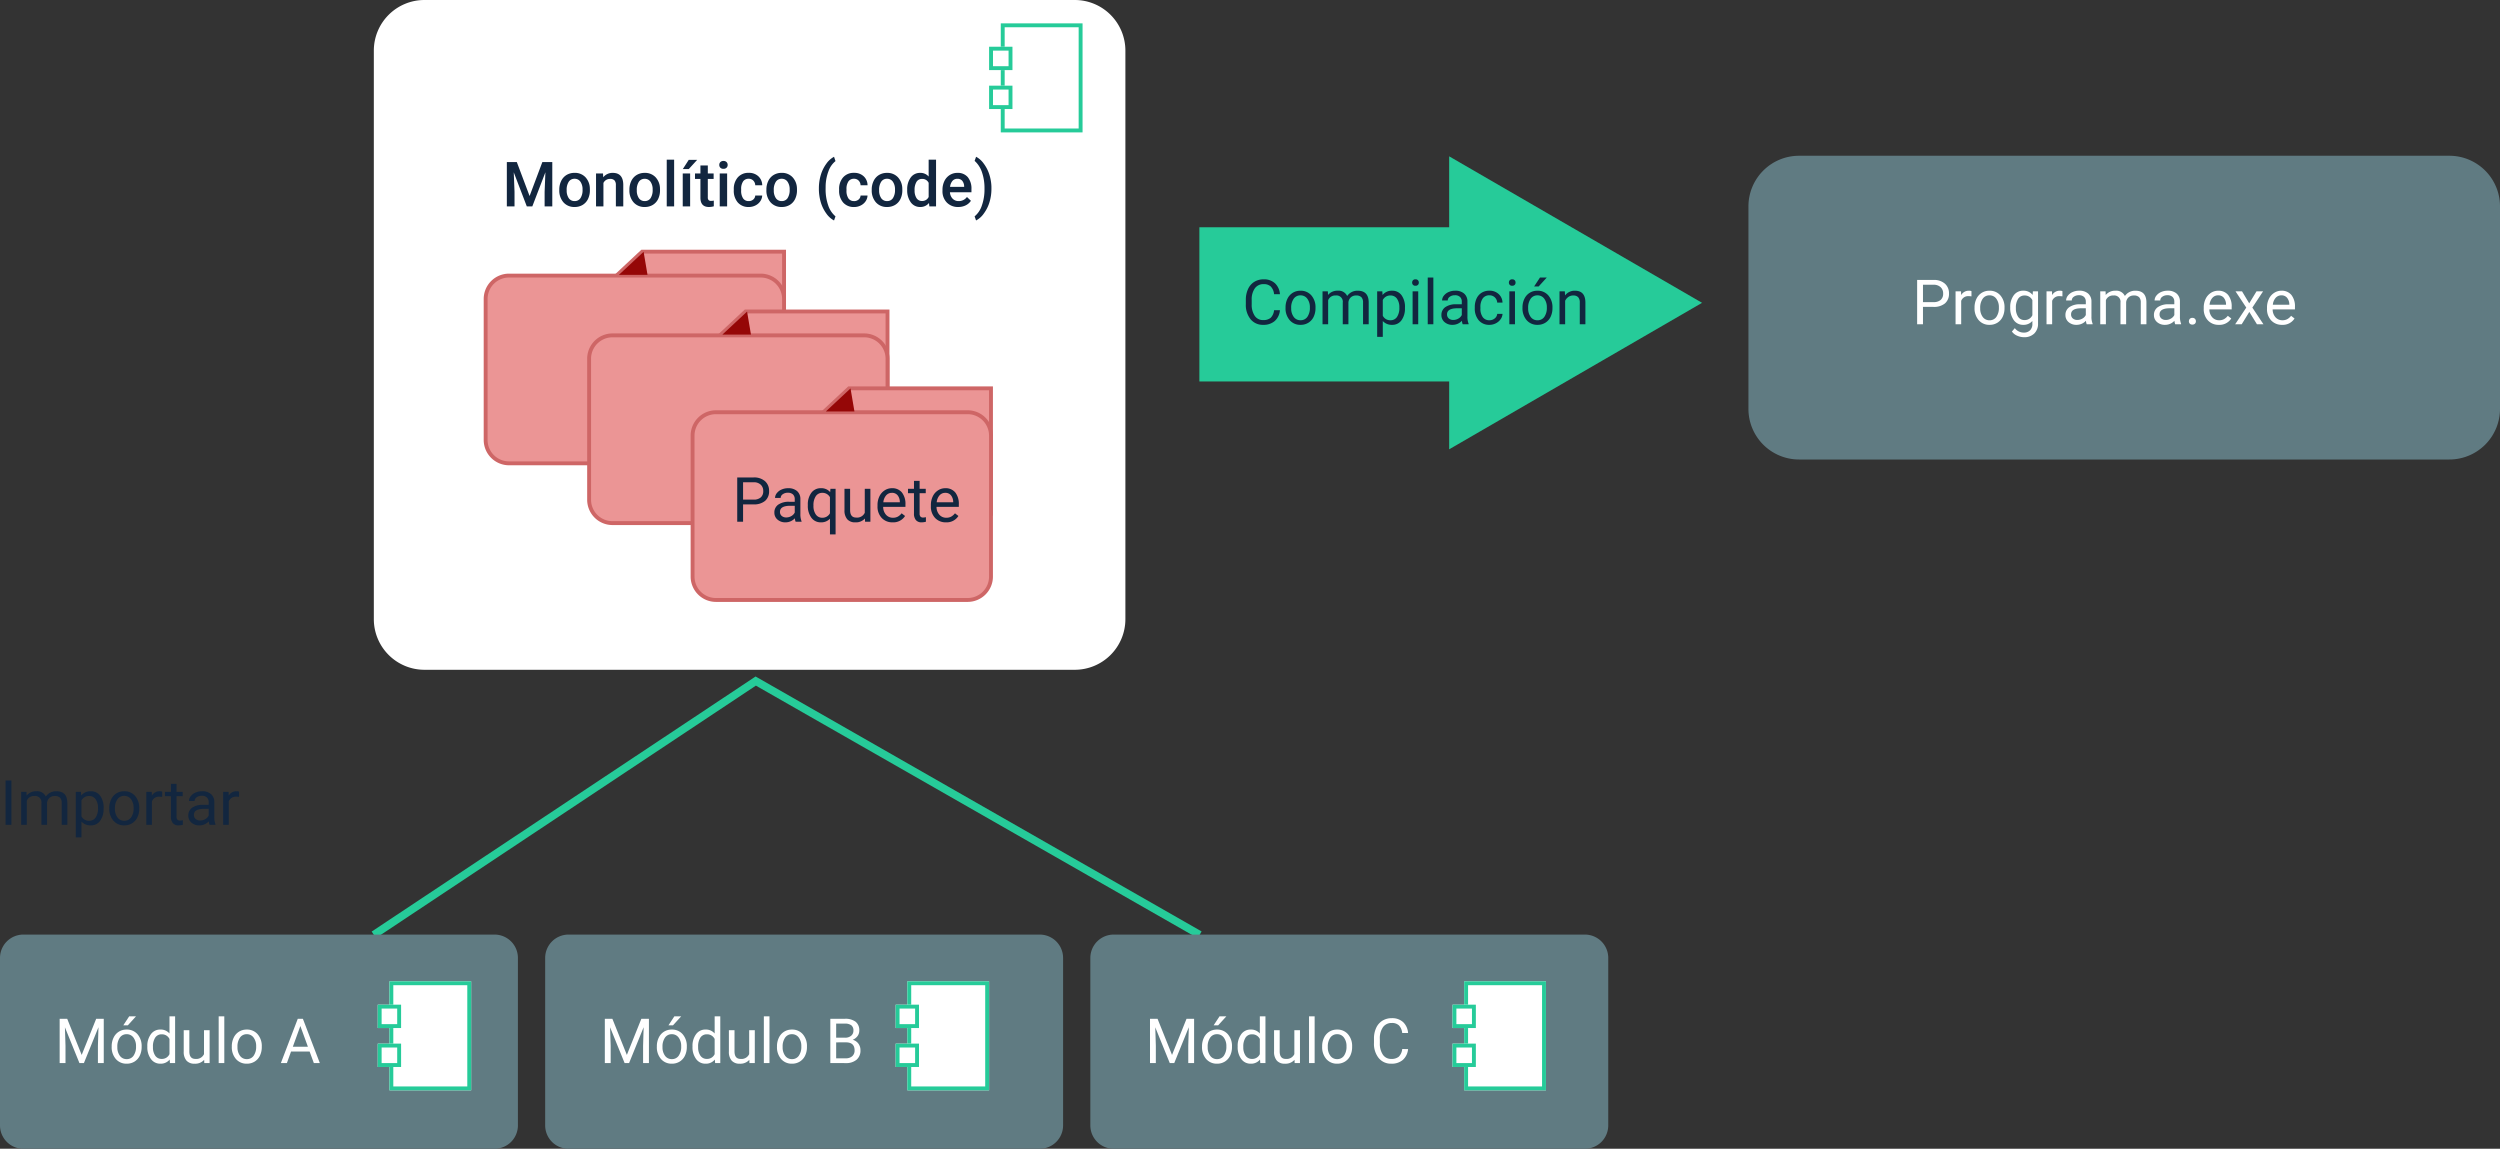 <svg xmlns="http://www.w3.org/2000/svg" width="642" height="295" viewBox="0 0 642 295">
  <rect x="0" y="0" width="642" height="295" fill="#333333" stroke="none"/>
  <g id="Grupo_79415" data-name="Grupo 79415" transform="translate(-479 -7873)">
    <path id="Trazado_172837" data-name="Trazado 172837" d="M13,0H180a13,13,0,0,1,13,13V159a13,13,0,0,1-13,13H13A13,13,0,0,1,0,159V13A13,13,0,0,1,13,0Z" transform="translate(575 7873)" fill="#fff"/>
    <g id="Grupo_75847" data-name="Grupo 75847" transform="translate(603.715 7937.445)">
      <path id="Trazado_163723" data-name="Trazado 163723" d="M222.707,253.24v32.2H177.85V261.1l8.41-7.856Z" transform="translate(-146.076 -253.054)" fill="#eb9595"/>
      <path id="Trazado_163723_-_Contorno" data-name="Trazado 163723 - Contorno" d="M186.063,252.74h37.144v33.2H177.35V260.879Zm36.144,1h-35.75l-8.107,7.573v23.63h43.857Z" transform="translate(-146.076 -253.054)" fill="#ce6666"/>
      <path id="Trazado_163724" data-name="Trazado 163724" d="M122.513,258.443" transform="translate(-114.89 -258.257)" fill="#eb9595"/>
      <rect id="Rectángulo_7223" data-name="Rectángulo 7223" width="76.631" height="48.212" rx="6" transform="translate(0 6.326)" fill="#eb9595"/>
      <path id="Rectángulo_7223_-_Contorno" data-name="Rectángulo 7223 - Contorno" d="M6-.5H70.631a6.507,6.507,0,0,1,6.5,6.5V42.212a6.507,6.507,0,0,1-6.5,6.5H6a6.507,6.507,0,0,1-6.5-6.5V6A6.507,6.507,0,0,1,6-.5ZM70.631,47.712a5.506,5.506,0,0,0,5.5-5.5V6a5.506,5.506,0,0,0-5.5-5.5H6A5.506,5.506,0,0,0,.5,6V42.212a5.506,5.506,0,0,0,5.5,5.5Z" transform="translate(0 6.326)" fill="#ce6666"/>
      <path id="Trazado_163725" data-name="Trazado 163725" d="M7.349,5.883,0,6.14,6.14,0Z" transform="matrix(0.999, 0.035, -0.035, 0.999, 34.43, 0)" fill="#950707"/>
    </g>
    <g id="Grupo_75848" data-name="Grupo 75848" transform="translate(630.285 7952.797)">
      <path id="Trazado_163723-2" data-name="Trazado 163723" d="M222.707,253.24v32.2H177.85V261.1l8.41-7.856Z" transform="translate(-146.076 -253.054)" fill="#eb9595"/>
      <path id="Trazado_163723_-_Contorno-2" data-name="Trazado 163723 - Contorno" d="M186.063,252.74h37.144v33.2H177.35V260.879Zm36.144,1h-35.75l-8.107,7.573v23.63h43.857Z" transform="translate(-146.076 -253.054)" fill="#ce6666"/>
      <path id="Trazado_163724-2" data-name="Trazado 163724" d="M122.513,258.443" transform="translate(-114.89 -258.257)" fill="#eb9595"/>
      <rect id="Rectángulo_7223-2" data-name="Rectángulo 7223" width="76.631" height="48.212" rx="6" transform="translate(0 6.326)" fill="#eb9595"/>
      <path id="Rectángulo_7223_-_Contorno-2" data-name="Rectángulo 7223 - Contorno" d="M6-.5H70.631a6.507,6.507,0,0,1,6.5,6.5V42.212a6.507,6.507,0,0,1-6.5,6.5H6a6.507,6.507,0,0,1-6.5-6.5V6A6.507,6.507,0,0,1,6-.5ZM70.631,47.712a5.506,5.506,0,0,0,5.5-5.5V6a5.506,5.506,0,0,0-5.5-5.5H6A5.506,5.506,0,0,0,.5,6V42.212a5.506,5.506,0,0,0,5.5,5.5Z" transform="translate(0 6.326)" fill="#ce6666"/>
      <path id="Trazado_163725-2" data-name="Trazado 163725" d="M7.349,5.883,0,6.14,6.14,0Z" transform="matrix(0.999, 0.035, -0.035, 0.999, 34.43, 0)" fill="#950707"/>
    </g>
    <g id="Grupo_75849" data-name="Grupo 75849" transform="translate(656.855 7972.533)">
      <path id="Trazado_163723-3" data-name="Trazado 163723" d="M222.707,253.24v32.2H177.85V261.1l8.41-7.856Z" transform="translate(-146.076 -253.054)" fill="#eb9595"/>
      <path id="Trazado_163723_-_Contorno-3" data-name="Trazado 163723 - Contorno" d="M186.063,252.74h37.144v33.2H177.35V260.879Zm36.144,1h-35.75l-8.107,7.573v23.63h43.857Z" transform="translate(-146.076 -253.054)" fill="#ce6666"/>
      <path id="Trazado_163724-3" data-name="Trazado 163724" d="M122.513,258.443" transform="translate(-114.89 -258.257)" fill="#eb9595"/>
      <rect id="Rectángulo_7223-3" data-name="Rectángulo 7223" width="76.631" height="48.212" rx="6" transform="translate(0 6.326)" fill="#eb9595"/>
      <path id="Rectángulo_7223_-_Contorno-3" data-name="Rectángulo 7223 - Contorno" d="M6-.5H70.631a6.507,6.507,0,0,1,6.5,6.5V42.212a6.507,6.507,0,0,1-6.5,6.5H6a6.507,6.507,0,0,1-6.5-6.5V6A6.507,6.507,0,0,1,6-.5ZM70.631,47.712a5.506,5.506,0,0,0,5.5-5.5V6a5.506,5.506,0,0,0-5.5-5.5H6A5.506,5.506,0,0,0,.5,6V42.212a5.506,5.506,0,0,0,5.5,5.5Z" transform="translate(0 6.326)" fill="#ce6666"/>
      <path id="Trazado_163725-3" data-name="Trazado 163725" d="M7.349,5.883,0,6.14,6.14,0Z" transform="matrix(0.999, 0.035, -0.035, 0.999, 34.43, 0)" fill="#950707"/>
    </g>
    <path id="Trazado_172838" data-name="Trazado 172838" d="M2.82-4.453V0H1.32V-11.375h4.2a4.215,4.215,0,0,1,2.926.953A3.231,3.231,0,0,1,9.5-7.9,3.189,3.189,0,0,1,8.465-5.348,4.4,4.4,0,0,1,5.5-4.453Zm0-1.227h2.7a2.7,2.7,0,0,0,1.844-.566A2.069,2.069,0,0,0,8-7.883a2.138,2.138,0,0,0-.641-1.625A2.528,2.528,0,0,0,5.6-10.141H2.82ZM16.32,0a3.036,3.036,0,0,1-.2-.891A3.225,3.225,0,0,1,13.711.156,2.984,2.984,0,0,1,11.66-.551a2.287,2.287,0,0,1-.8-1.793,2.39,2.39,0,0,1,1-2.051,4.733,4.733,0,0,1,2.824-.73h1.406v-.664A1.623,1.623,0,0,0,15.641-7,1.821,1.821,0,0,0,14.3-7.445a2.107,2.107,0,0,0-1.3.391,1.151,1.151,0,0,0-.523.945H11.031a2,2,0,0,1,.449-1.223A3.066,3.066,0,0,1,12.7-8.266a4.1,4.1,0,0,1,1.691-.344,3.342,3.342,0,0,1,2.289.73,2.635,2.635,0,0,1,.859,2.012v3.891a4.757,4.757,0,0,0,.3,1.852V0Zm-2.4-1.1a2.54,2.54,0,0,0,1.289-.352,2.127,2.127,0,0,0,.883-.914V-4.1H14.961Q12.3-4.1,12.3-2.547a1.316,1.316,0,0,0,.453,1.063A1.742,1.742,0,0,0,13.922-1.1Zm5.531-3.2a4.961,4.961,0,0,1,.914-3.152,2.962,2.962,0,0,1,2.453-1.16A2.96,2.96,0,0,1,25.188-7.6l.063-.852h1.328V3.25H25.133V-.781A3.033,3.033,0,0,1,22.8.156a2.915,2.915,0,0,1-2.441-1.191,5.072,5.072,0,0,1-.91-3.16Zm1.445.164a3.761,3.761,0,0,0,.613,2.281,1.951,1.951,0,0,0,1.652.828,2.164,2.164,0,0,0,1.969-1.141V-6.3A2.171,2.171,0,0,0,23.18-7.422a1.965,1.965,0,0,0-1.664.832A4.094,4.094,0,0,0,20.9-4.133Zm13.219,3.3a3.07,3.07,0,0,1-2.477.992,2.628,2.628,0,0,1-2.059-.785,3.4,3.4,0,0,1-.715-2.324v-5.5h1.445v5.461q0,1.922,1.563,1.922a2.163,2.163,0,0,0,2.2-1.234V-8.453h1.445V0H34.148Zm7.109.992a3.693,3.693,0,0,1-2.8-1.129,4.19,4.19,0,0,1-1.078-3.02v-.266a5.073,5.073,0,0,1,.48-2.246,3.748,3.748,0,0,1,1.344-1.547,3.378,3.378,0,0,1,1.871-.559,3.166,3.166,0,0,1,2.563,1.086,4.7,4.7,0,0,1,.914,3.109v.6H38.8a3,3,0,0,0,.73,2.02,2.3,2.3,0,0,0,1.777.77,2.517,2.517,0,0,0,1.3-.312,3.259,3.259,0,0,0,.93-.828l.883.688A3.55,3.55,0,0,1,41.227.156Zm-.18-7.578a1.928,1.928,0,0,0-1.469.637A3.1,3.1,0,0,0,38.844-5h4.234v-.109a2.753,2.753,0,0,0-.594-1.707A1.815,1.815,0,0,0,41.047-7.422ZM48.156-10.5v2.047h1.578v1.117H48.156v5.242a1.171,1.171,0,0,0,.211.762.888.888,0,0,0,.719.254,3.5,3.5,0,0,0,.688-.094V0a4.19,4.19,0,0,1-1.109.156A1.8,1.8,0,0,1,47.2-.43a2.517,2.517,0,0,1-.492-1.664V-7.336H45.172V-8.453h1.539V-10.5ZM54.93.156a3.693,3.693,0,0,1-2.8-1.129,4.19,4.19,0,0,1-1.078-3.02v-.266a5.073,5.073,0,0,1,.48-2.246,3.748,3.748,0,0,1,1.344-1.547,3.378,3.378,0,0,1,1.871-.559,3.166,3.166,0,0,1,2.563,1.086,4.7,4.7,0,0,1,.914,3.109v.6H52.5a3,3,0,0,0,.73,2.02,2.3,2.3,0,0,0,1.777.77,2.517,2.517,0,0,0,1.3-.312,3.259,3.259,0,0,0,.93-.828l.883.688A3.55,3.55,0,0,1,54.93.156Zm-.18-7.578a1.928,1.928,0,0,0-1.469.637A3.1,3.1,0,0,0,52.547-5h4.234v-.109a2.753,2.753,0,0,0-.594-1.707A1.815,1.815,0,0,0,54.75-7.422Z" transform="translate(667 8006.982)" fill="#12263f"/>
    <path id="Trazado_172839" data-name="Trazado 172839" d="M3.719-11.375,7-2.656l3.273-8.719h2.555V0H10.859V-3.75l.2-5.016L7.7,0H6.281L2.93-8.758l.2,5.008V0H1.156V-11.375ZM14.625-4.3a4.984,4.984,0,0,1,.492-2.238A3.6,3.6,0,0,1,16.5-8.074a3.9,3.9,0,0,1,2.047-.535,3.692,3.692,0,0,1,2.777,1.1,4.333,4.333,0,0,1,1.152,2.922l.008.445A5.029,5.029,0,0,1,22-1.906,3.551,3.551,0,0,1,20.629-.383a3.925,3.925,0,0,1-2.066.539A3.667,3.667,0,0,1,15.7-1.035a4.563,4.563,0,0,1-1.074-3.176Zm1.9.164A3.406,3.406,0,0,0,17.063-2.1a1.752,1.752,0,0,0,1.5.738,1.733,1.733,0,0,0,1.5-.75,3.762,3.762,0,0,0,.535-2.2,3.362,3.362,0,0,0-.551-2.031,1.759,1.759,0,0,0-1.5-.75,1.743,1.743,0,0,0-1.477.738A3.691,3.691,0,0,0,16.523-4.141Zm9.328-4.312.055.977a3.039,3.039,0,0,1,2.461-1.133q2.641,0,2.688,3.023V0h-1.9V-5.477a1.741,1.741,0,0,0-.348-1.191,1.462,1.462,0,0,0-1.137-.387,1.829,1.829,0,0,0-1.711,1.039V0h-1.9V-8.453ZM32.633-4.3a4.984,4.984,0,0,1,.492-2.238,3.6,3.6,0,0,1,1.383-1.531,3.9,3.9,0,0,1,2.047-.535,3.692,3.692,0,0,1,2.777,1.1,4.333,4.333,0,0,1,1.152,2.922l.008.445a5.029,5.029,0,0,1-.48,2.234A3.551,3.551,0,0,1,38.637-.383,3.925,3.925,0,0,1,36.57.156a3.667,3.667,0,0,1-2.863-1.191,4.563,4.563,0,0,1-1.074-3.176Zm1.9.164A3.406,3.406,0,0,0,35.07-2.1a1.752,1.752,0,0,0,1.5.738,1.733,1.733,0,0,0,1.5-.75A3.762,3.762,0,0,0,38.6-4.3a3.362,3.362,0,0,0-.551-2.031,1.759,1.759,0,0,0-1.5-.75,1.743,1.743,0,0,0-1.477.738A3.691,3.691,0,0,0,34.531-4.141ZM44.117,0h-1.9V-12h1.9Zm4.109,0h-1.9V-8.453h1.9Zm-.359-11.945h2.164L47.867-9.578H46.344Zm4.9,1.438v2.055h1.492v1.406H52.766v4.719a1.039,1.039,0,0,0,.191.7.888.888,0,0,0,.684.215,2.924,2.924,0,0,0,.664-.078V-.023a4.676,4.676,0,0,1-1.25.18q-2.187,0-2.187-2.414V-7.047H49.477V-8.453h1.391v-2.055ZM57.727,0h-1.9V-8.453h1.9ZM55.711-10.648a1.008,1.008,0,0,1,.277-.727,1.048,1.048,0,0,1,.793-.289,1.061,1.061,0,0,1,.8.289,1,1,0,0,1,.281.727.977.977,0,0,1-.281.715,1.069,1.069,0,0,1-.8.285,1.056,1.056,0,0,1-.793-.285A.984.984,0,0,1,55.711-10.648Zm7.555,9.289a1.716,1.716,0,0,0,1.18-.414,1.415,1.415,0,0,0,.5-1.023h1.789a2.789,2.789,0,0,1-.492,1.473,3.228,3.228,0,0,1-1.25,1.082,3.725,3.725,0,0,1-1.7.4A3.6,3.6,0,0,1,60.477-.992a4.555,4.555,0,0,1-1.039-3.172v-.2a4.479,4.479,0,0,1,1.031-3.09,3.571,3.571,0,0,1,2.813-1.16,3.473,3.473,0,0,1,2.457.879,3.148,3.148,0,0,1,1,2.309H64.945a1.738,1.738,0,0,0-.5-1.2,1.6,1.6,0,0,0-1.184-.469,1.671,1.671,0,0,0-1.422.668,3.408,3.408,0,0,0-.508,2.027v.3a3.465,3.465,0,0,0,.5,2.051A1.669,1.669,0,0,0,63.266-1.359ZM67.813-4.3A4.984,4.984,0,0,1,68.3-6.543a3.6,3.6,0,0,1,1.383-1.531,3.9,3.9,0,0,1,2.047-.535,3.692,3.692,0,0,1,2.777,1.1,4.333,4.333,0,0,1,1.152,2.922l.008.445a5.029,5.029,0,0,1-.48,2.234A3.551,3.551,0,0,1,73.816-.383,3.925,3.925,0,0,1,71.75.156a3.667,3.667,0,0,1-2.863-1.191,4.563,4.563,0,0,1-1.074-3.176Zm1.9.164A3.406,3.406,0,0,0,70.25-2.1a1.752,1.752,0,0,0,1.5.738,1.733,1.733,0,0,0,1.5-.75,3.762,3.762,0,0,0,.535-2.2,3.362,3.362,0,0,0-.551-2.031,1.759,1.759,0,0,0-1.5-.75,1.743,1.743,0,0,0-1.477.738A3.691,3.691,0,0,0,69.711-4.141Zm11.578-.484a11.9,11.9,0,0,1,.484-3.426,9.4,9.4,0,0,1,1.422-2.9,5.646,5.646,0,0,1,1.984-1.793l.375,1.109A5.8,5.8,0,0,0,83.77-9.082a11.424,11.424,0,0,0-.746,3.926l-.008.672a12.42,12.42,0,0,0,.668,4.223,6.224,6.224,0,0,0,1.871,2.824L85.18,3.617a5.655,5.655,0,0,1-1.988-1.8,9.4,9.4,0,0,1-1.422-2.9A12.374,12.374,0,0,1,81.289-4.625Zm9.023,3.266a1.716,1.716,0,0,0,1.18-.414,1.415,1.415,0,0,0,.5-1.023h1.789a2.789,2.789,0,0,1-.492,1.473,3.228,3.228,0,0,1-1.25,1.082,3.725,3.725,0,0,1-1.7.4A3.6,3.6,0,0,1,87.523-.992a4.555,4.555,0,0,1-1.039-3.172v-.2a4.479,4.479,0,0,1,1.031-3.09,3.571,3.571,0,0,1,2.813-1.16,3.473,3.473,0,0,1,2.457.879,3.148,3.148,0,0,1,1,2.309H91.992a1.738,1.738,0,0,0-.5-1.2,1.6,1.6,0,0,0-1.184-.469,1.671,1.671,0,0,0-1.422.668,3.408,3.408,0,0,0-.508,2.027v.3a3.465,3.465,0,0,0,.5,2.051A1.669,1.669,0,0,0,90.313-1.359ZM94.859-4.3a4.984,4.984,0,0,1,.492-2.238,3.6,3.6,0,0,1,1.383-1.531,3.9,3.9,0,0,1,2.047-.535,3.692,3.692,0,0,1,2.777,1.1,4.333,4.333,0,0,1,1.152,2.922l.008.445a5.029,5.029,0,0,1-.48,2.234,3.551,3.551,0,0,1-1.375,1.523A3.925,3.925,0,0,1,98.8.156a3.667,3.667,0,0,1-2.863-1.191,4.563,4.563,0,0,1-1.074-3.176Zm1.9.164A3.406,3.406,0,0,0,97.3-2.1a1.752,1.752,0,0,0,1.5.738,1.733,1.733,0,0,0,1.5-.75,3.762,3.762,0,0,0,.535-2.2,3.362,3.362,0,0,0-.551-2.031,1.759,1.759,0,0,0-1.5-.75,1.743,1.743,0,0,0-1.477.738A3.691,3.691,0,0,0,96.758-4.141Zm7.211-.148a5.026,5.026,0,0,1,.906-3.137,2.9,2.9,0,0,1,2.43-1.184,2.759,2.759,0,0,1,2.172.938V-12h1.9V0h-1.719l-.094-.875A2.8,2.8,0,0,1,107.289.156a2.887,2.887,0,0,1-2.4-1.2A5.21,5.21,0,0,1,103.969-4.289Zm1.9.164a3.519,3.519,0,0,0,.5,2.012,1.61,1.61,0,0,0,1.41.723,1.793,1.793,0,0,0,1.7-1.039V-6.039a1.766,1.766,0,0,0-1.687-1.016,1.622,1.622,0,0,0-1.422.73A3.918,3.918,0,0,0,105.867-4.125ZM117.078.156A3.928,3.928,0,0,1,114.152-.98a4.124,4.124,0,0,1-1.121-3.027v-.234A5.072,5.072,0,0,1,113.52-6.5a3.716,3.716,0,0,1,1.371-1.551,3.625,3.625,0,0,1,1.969-.555,3.318,3.318,0,0,1,2.668,1.1,4.658,4.658,0,0,1,.941,3.117v.766h-5.523a2.539,2.539,0,0,0,.7,1.656,2.1,2.1,0,0,0,1.543.609,2.571,2.571,0,0,0,2.125-1.055l1.023.977A3.418,3.418,0,0,1,118.98-.262,4.244,4.244,0,0,1,117.078.156Zm-.227-7.242a1.6,1.6,0,0,0-1.262.547,2.835,2.835,0,0,0-.613,1.523h3.617v-.141a2.307,2.307,0,0,0-.508-1.441A1.586,1.586,0,0,0,116.852-7.086ZM125.6-4.5a11.754,11.754,0,0,1-.477,3.348,9.485,9.485,0,0,1-1.445,2.938,5.66,5.66,0,0,1-2.023,1.832l-.375-1.055a6,6,0,0,0,1.855-2.77,12.3,12.3,0,0,0,.684-4.254v-.18a12.484,12.484,0,0,0-.594-3.957,6.98,6.98,0,0,0-1.7-2.863l-.242-.219.375-1.062a5.6,5.6,0,0,1,1.938,1.719,9.326,9.326,0,0,1,1.438,2.762,11.5,11.5,0,0,1,.563,3.152Z" transform="translate(608 7926)" fill="#12263f"/>
    <path id="Trazado_172840" data-name="Trazado 172840" d="M9410.148,11757.813H9346v-39.6h64.147V11700l64.939,37.619-64.939,37.617Z" transform="translate(-8559 -3786.854)" fill="#26cb99"/>
    <path id="Trazado_172841" data-name="Trazado 172841" d="M9.688-3.609A4.185,4.185,0,0,1,8.355-.824a4.365,4.365,0,0,1-2.98.98,4.008,4.008,0,0,1-3.23-1.445A5.815,5.815,0,0,1,.93-5.156V-6.25A6.481,6.481,0,0,1,1.5-9.039,4.231,4.231,0,0,1,3.1-10.887a4.47,4.47,0,0,1,2.406-.645A4.11,4.11,0,0,1,8.414-10.52a4.235,4.235,0,0,1,1.273,2.8H8.18a3.254,3.254,0,0,0-.848-1.969A2.569,2.569,0,0,0,5.508-10.3,2.685,2.685,0,0,0,3.254-9.234a4.875,4.875,0,0,0-.816,3.023v1.1a5.011,5.011,0,0,0,.773,2.945A2.5,2.5,0,0,0,5.375-1.07a2.887,2.887,0,0,0,1.918-.566A3.143,3.143,0,0,0,8.18-3.609Zm1.438-.7a4.993,4.993,0,0,1,.488-2.234A3.643,3.643,0,0,1,12.973-8.07a3.7,3.7,0,0,1,1.988-.539,3.565,3.565,0,0,1,2.793,1.2,4.6,4.6,0,0,1,1.066,3.18v.1a5.036,5.036,0,0,1-.473,2.215A3.589,3.589,0,0,1,17-.391a3.743,3.743,0,0,1-2.02.547,3.556,3.556,0,0,1-2.785-1.2A4.575,4.575,0,0,1,11.125-4.2Zm1.453.172a3.616,3.616,0,0,0,.652,2.258,2.088,2.088,0,0,0,1.746.852,2.075,2.075,0,0,0,1.75-.863A3.955,3.955,0,0,0,17.375-4.3a3.61,3.61,0,0,0-.66-2.254,2.1,2.1,0,0,0-1.754-.863,2.075,2.075,0,0,0-1.727.852A3.925,3.925,0,0,0,12.578-4.133Zm9.414-4.32.039.938a3.122,3.122,0,0,1,2.508-1.094A2.417,2.417,0,0,1,26.953-7.25a3.2,3.2,0,0,1,1.1-.984,3.242,3.242,0,0,1,1.6-.375q2.781,0,2.828,2.945V0H31.031V-5.578a1.941,1.941,0,0,0-.414-1.355,1.823,1.823,0,0,0-1.391-.449,1.916,1.916,0,0,0-1.336.48,1.949,1.949,0,0,0-.617,1.293V0H25.82V-5.539a1.613,1.613,0,0,0-1.8-1.844A1.934,1.934,0,0,0,22.07-6.172V0H20.625V-8.453Zm19.8,4.32a5.062,5.062,0,0,1-.883,3.109A2.829,2.829,0,0,1,38.523.156,3.1,3.1,0,0,1,36.1-.82V3.25H34.656v-11.7h1.32l.07.938A2.977,2.977,0,0,1,38.5-8.609a2.882,2.882,0,0,1,2.41,1.148,5.117,5.117,0,0,1,.887,3.2ZM40.352-4.3a3.735,3.735,0,0,0-.609-2.258,1.963,1.963,0,0,0-1.672-.828A2.125,2.125,0,0,0,36.1-6.219V-2.18a2.129,2.129,0,0,0,1.984,1.156,1.954,1.954,0,0,0,1.652-.824A4.077,4.077,0,0,0,40.352-4.3ZM45.2,0H43.758V-8.453H45.2ZM43.641-10.7a.863.863,0,0,1,.215-.594.807.807,0,0,1,.637-.242.819.819,0,0,1,.641.242.854.854,0,0,1,.219.594.826.826,0,0,1-.219.586.834.834,0,0,1-.641.234.821.821,0,0,1-.637-.234A.834.834,0,0,1,43.641-10.7ZM49.086,0H47.641V-12h1.445Zm7.531,0a3.036,3.036,0,0,1-.2-.891A3.225,3.225,0,0,1,54.008.156a2.984,2.984,0,0,1-2.051-.707,2.287,2.287,0,0,1-.8-1.793,2.39,2.39,0,0,1,1-2.051,4.733,4.733,0,0,1,2.824-.73h1.406v-.664A1.623,1.623,0,0,0,55.938-7,1.821,1.821,0,0,0,54.6-7.445a2.107,2.107,0,0,0-1.3.391,1.151,1.151,0,0,0-.523.945H51.328a2,2,0,0,1,.449-1.223A3.066,3.066,0,0,1,53-8.266a4.1,4.1,0,0,1,1.691-.344,3.342,3.342,0,0,1,2.289.73,2.635,2.635,0,0,1,.859,2.012v3.891a4.757,4.757,0,0,0,.3,1.852V0Zm-2.4-1.1a2.54,2.54,0,0,0,1.289-.352,2.127,2.127,0,0,0,.883-.914V-4.1H55.258Q52.6-4.1,52.6-2.547a1.316,1.316,0,0,0,.453,1.063A1.742,1.742,0,0,0,54.219-1.1Zm9.273.078a2.082,2.082,0,0,0,1.352-.469,1.649,1.649,0,0,0,.641-1.172h1.367a2.621,2.621,0,0,1-.5,1.383,3.293,3.293,0,0,1-1.23,1.047,3.55,3.55,0,0,1-1.629.391A3.482,3.482,0,0,1,60.746-1a4.59,4.59,0,0,1-1.02-3.152v-.242a5.089,5.089,0,0,1,.453-2.2,3.451,3.451,0,0,1,1.3-1.492,3.7,3.7,0,0,1,2-.531,3.39,3.39,0,0,1,2.363.852,3.043,3.043,0,0,1,1,2.211H65.484a1.992,1.992,0,0,0-.621-1.348,1.932,1.932,0,0,0-1.379-.527,2.023,2.023,0,0,0-1.707.793,3.724,3.724,0,0,0-.605,2.293v.273a3.65,3.65,0,0,0,.6,2.25A2.033,2.033,0,0,0,63.492-1.023ZM70.047,0H68.6V-8.453h1.445ZM68.484-10.7a.863.863,0,0,1,.215-.594.807.807,0,0,1,.637-.242.819.819,0,0,1,.641.242.854.854,0,0,1,.219.594.826.826,0,0,1-.219.586.834.834,0,0,1-.641.234.821.821,0,0,1-.637-.234A.834.834,0,0,1,68.484-10.7ZM71.977-4.3a4.993,4.993,0,0,1,.488-2.234A3.643,3.643,0,0,1,73.824-8.07a3.7,3.7,0,0,1,1.988-.539,3.565,3.565,0,0,1,2.793,1.2,4.6,4.6,0,0,1,1.066,3.18v.1A5.036,5.036,0,0,1,79.2-1.918,3.589,3.589,0,0,1,77.848-.391a3.743,3.743,0,0,1-2.02.547,3.556,3.556,0,0,1-2.785-1.2A4.575,4.575,0,0,1,71.977-4.2Zm1.453.172a3.616,3.616,0,0,0,.652,2.258,2.088,2.088,0,0,0,1.746.852,2.075,2.075,0,0,0,1.75-.863A3.955,3.955,0,0,0,78.227-4.3a3.61,3.61,0,0,0-.66-2.254,2.1,2.1,0,0,0-1.754-.863,2.075,2.075,0,0,0-1.727.852A3.925,3.925,0,0,0,73.43-4.133ZM76.469-12h1.75L76.125-9.7H74.961Zm6.383,3.547L82.9-7.391A3.08,3.08,0,0,1,85.43-8.609q2.68,0,2.7,3.023V0H86.688V-5.594a1.946,1.946,0,0,0-.418-1.352,1.675,1.675,0,0,0-1.277-.437,2.086,2.086,0,0,0-1.234.375,2.546,2.546,0,0,0-.828.984V0H81.484V-8.453Z" transform="translate(798 7956.264)" fill="#12263f"/>
    <path id="Trazado_172842" data-name="Trazado 172842" d="M13,0H180a13,13,0,0,1,13,13V65a13,13,0,0,1-13,13H13A13,13,0,0,1,0,65V13A13,13,0,0,1,13,0Z" transform="translate(928 7913)" fill="#607b82"/>
    <path id="Trazado_172843" data-name="Trazado 172843" d="M2.82-4.453V0H1.32V-11.375h4.2a4.215,4.215,0,0,1,2.926.953A3.231,3.231,0,0,1,9.5-7.9,3.189,3.189,0,0,1,8.465-5.348,4.4,4.4,0,0,1,5.5-4.453Zm0-1.227h2.7a2.7,2.7,0,0,0,1.844-.566A2.069,2.069,0,0,0,8-7.883a2.138,2.138,0,0,0-.641-1.625A2.528,2.528,0,0,0,5.6-10.141H2.82ZM15.273-7.156a4.331,4.331,0,0,0-.711-.055A1.9,1.9,0,0,0,12.633-6V0H11.188V-8.453h1.406l.023.977a2.251,2.251,0,0,1,2.016-1.133,1.477,1.477,0,0,1,.641.109ZM16.063-4.3a4.993,4.993,0,0,1,.488-2.234A3.643,3.643,0,0,1,17.91-8.07,3.7,3.7,0,0,1,19.9-8.609a3.565,3.565,0,0,1,2.793,1.2,4.6,4.6,0,0,1,1.066,3.18v.1a5.036,5.036,0,0,1-.473,2.215A3.589,3.589,0,0,1,21.934-.391a3.743,3.743,0,0,1-2.02.547,3.556,3.556,0,0,1-2.785-1.2A4.575,4.575,0,0,1,16.063-4.2Zm1.453.172a3.616,3.616,0,0,0,.652,2.258,2.088,2.088,0,0,0,1.746.852,2.075,2.075,0,0,0,1.75-.863A3.955,3.955,0,0,0,22.313-4.3a3.61,3.61,0,0,0-.66-2.254A2.1,2.1,0,0,0,19.9-7.422a2.075,2.075,0,0,0-1.727.852A3.925,3.925,0,0,0,17.516-4.133ZM25.227-4.3a4.968,4.968,0,0,1,.914-3.145,2.923,2.923,0,0,1,2.422-1.168,2.908,2.908,0,0,1,2.414,1.094l.07-.937h1.32V-.2a3.439,3.439,0,0,1-.973,2.586,3.589,3.589,0,0,1-2.613.945,4.348,4.348,0,0,1-1.789-.391,3.08,3.08,0,0,1-1.336-1.07L26.406,1A2.826,2.826,0,0,0,28.68,2.148a2.214,2.214,0,0,0,1.645-.594,2.269,2.269,0,0,0,.59-1.672V-.844a2.971,2.971,0,0,1-2.367,1,2.887,2.887,0,0,1-2.4-1.2A5.224,5.224,0,0,1,25.227-4.3Zm1.453.164a3.79,3.79,0,0,0,.586,2.246,1.9,1.9,0,0,0,1.641.816,2.117,2.117,0,0,0,2.008-1.242V-6.172a2.142,2.142,0,0,0-1.992-1.211,1.921,1.921,0,0,0-1.648.82A4.128,4.128,0,0,0,26.68-4.133ZM38.633-7.156a4.331,4.331,0,0,0-.711-.055A1.9,1.9,0,0,0,35.992-6V0H34.547V-8.453h1.406l.023.977a2.251,2.251,0,0,1,2.016-1.133,1.477,1.477,0,0,1,.641.109ZM44.867,0a3.036,3.036,0,0,1-.2-.891A3.225,3.225,0,0,1,42.258.156a2.984,2.984,0,0,1-2.051-.707,2.287,2.287,0,0,1-.8-1.793,2.39,2.39,0,0,1,1-2.051,4.733,4.733,0,0,1,2.824-.73h1.406v-.664A1.623,1.623,0,0,0,44.188-7a1.821,1.821,0,0,0-1.336-.449,2.107,2.107,0,0,0-1.3.391,1.151,1.151,0,0,0-.523.945H39.578a2,2,0,0,1,.449-1.223,3.066,3.066,0,0,1,1.219-.934,4.1,4.1,0,0,1,1.691-.344,3.342,3.342,0,0,1,2.289.73,2.635,2.635,0,0,1,.859,2.012v3.891a4.757,4.757,0,0,0,.3,1.852V0Zm-2.4-1.1a2.54,2.54,0,0,0,1.289-.352,2.127,2.127,0,0,0,.883-.914V-4.1H43.508q-2.656,0-2.656,1.555A1.316,1.316,0,0,0,41.3-1.484,1.742,1.742,0,0,0,42.469-1.1Zm7.242-7.352.039.938a3.122,3.122,0,0,1,2.508-1.094A2.417,2.417,0,0,1,54.672-7.25a3.2,3.2,0,0,1,1.1-.984,3.242,3.242,0,0,1,1.6-.375q2.781,0,2.828,2.945V0H58.75V-5.578a1.941,1.941,0,0,0-.414-1.355,1.823,1.823,0,0,0-1.391-.449,1.916,1.916,0,0,0-1.336.48,1.949,1.949,0,0,0-.617,1.293V0H53.539V-5.539a1.613,1.613,0,0,0-1.8-1.844,1.934,1.934,0,0,0-1.945,1.211V0H48.344V-8.453ZM67.594,0a3.036,3.036,0,0,1-.2-.891A3.225,3.225,0,0,1,64.984.156a2.984,2.984,0,0,1-2.051-.707,2.287,2.287,0,0,1-.8-1.793,2.39,2.39,0,0,1,1-2.051,4.733,4.733,0,0,1,2.824-.73h1.406v-.664A1.623,1.623,0,0,0,66.914-7a1.821,1.821,0,0,0-1.336-.449,2.108,2.108,0,0,0-1.3.391,1.151,1.151,0,0,0-.523.945H62.3a2,2,0,0,1,.449-1.223,3.066,3.066,0,0,1,1.219-.934,4.1,4.1,0,0,1,1.691-.344,3.342,3.342,0,0,1,2.289.73,2.635,2.635,0,0,1,.859,2.012v3.891a4.757,4.757,0,0,0,.3,1.852V0ZM65.2-1.1a2.54,2.54,0,0,0,1.289-.352,2.127,2.127,0,0,0,.883-.914V-4.1H66.234q-2.656,0-2.656,1.555a1.316,1.316,0,0,0,.453,1.063A1.742,1.742,0,0,0,65.2-1.1Zm5.914.344a.905.905,0,0,1,.223-.625A.848.848,0,0,1,72-1.633a.874.874,0,0,1,.676.25.887.887,0,0,1,.23.625.839.839,0,0,1-.23.6A.89.89,0,0,1,72,.086a.863.863,0,0,1-.668-.242A.855.855,0,0,1,71.109-.758ZM78.8.156A3.693,3.693,0,0,1,76-.973a4.19,4.19,0,0,1-1.078-3.02v-.266A5.073,5.073,0,0,1,75.4-6.5a3.748,3.748,0,0,1,1.344-1.547,3.378,3.378,0,0,1,1.871-.559A3.166,3.166,0,0,1,81.18-7.523a4.7,4.7,0,0,1,.914,3.109v.6H76.367a3,3,0,0,0,.73,2.02,2.3,2.3,0,0,0,1.777.77,2.517,2.517,0,0,0,1.3-.312,3.259,3.259,0,0,0,.93-.828l.883.688A3.55,3.55,0,0,1,78.8.156Zm-.18-7.578a1.928,1.928,0,0,0-1.469.637A3.1,3.1,0,0,0,76.414-5h4.234v-.109a2.753,2.753,0,0,0-.594-1.707A1.815,1.815,0,0,0,78.617-7.422ZM86.6-5.367l1.875-3.086h1.688L87.4-4.273,90.25,0H88.578L86.625-3.164,84.672,0h-1.68l2.852-4.273-2.766-4.18H84.75ZM95.047.156a3.693,3.693,0,0,1-2.8-1.129,4.19,4.19,0,0,1-1.078-3.02v-.266a5.073,5.073,0,0,1,.48-2.246A3.748,3.748,0,0,1,93-8.051a3.378,3.378,0,0,1,1.871-.559A3.166,3.166,0,0,1,97.43-7.523a4.7,4.7,0,0,1,.914,3.109v.6H92.617a3,3,0,0,0,.73,2.02,2.3,2.3,0,0,0,1.777.77,2.517,2.517,0,0,0,1.3-.312,3.259,3.259,0,0,0,.93-.828l.883.688A3.55,3.55,0,0,1,95.047.156Zm-.18-7.578a1.928,1.928,0,0,0-1.469.637A3.1,3.1,0,0,0,92.664-5H96.9v-.109A2.753,2.753,0,0,0,96.3-6.816,1.815,1.815,0,0,0,94.867-7.422Z" transform="translate(970 7956.264)" fill="#fff"/>
    <path id="Trazado_163726" data-name="Trazado 163726" d="M-8729.426-3589.073l-113.461-64.858-97.56,64.823-1.107-1.666,98.589-65.505.535.306,114,65.164Z" transform="translate(9516 11703)" fill="#26cb99"/>
    <path id="Trazado_172844" data-name="Trazado 172844" d="M6,0H127a6,6,0,0,1,6,6V49a6,6,0,0,1-6,6H6a6,6,0,0,1-6-6V6A6,6,0,0,1,6,0Z" transform="translate(479 8113)" fill="#607b82"/>
    <path id="Trazado_172845" data-name="Trazado 172845" d="M3.258-11.375,6.977-2.094,10.7-11.375h1.945V0h-1.5V-4.43l.141-4.781L7.547,0H6.4L2.672-9.187,2.82-4.43V0H1.32V-11.375ZM14.68-4.3a4.993,4.993,0,0,1,.488-2.234A3.643,3.643,0,0,1,16.527-8.07a3.7,3.7,0,0,1,1.988-.539,3.565,3.565,0,0,1,2.793,1.2,4.6,4.6,0,0,1,1.066,3.18v.1A5.036,5.036,0,0,1,21.9-1.918,3.589,3.589,0,0,1,20.551-.391a3.743,3.743,0,0,1-2.02.547,3.556,3.556,0,0,1-2.785-1.2A4.575,4.575,0,0,1,14.68-4.2Zm1.453.172a3.616,3.616,0,0,0,.652,2.258,2.088,2.088,0,0,0,1.746.852,2.075,2.075,0,0,0,1.75-.863A3.955,3.955,0,0,0,20.93-4.3a3.61,3.61,0,0,0-.66-2.254,2.1,2.1,0,0,0-1.754-.863,2.075,2.075,0,0,0-1.727.852A3.925,3.925,0,0,0,16.133-4.133ZM19.172-12h1.75L18.828-9.7H17.664Zm4.664,7.7a4.952,4.952,0,0,1,.922-3.129,2.915,2.915,0,0,1,2.414-1.184,2.932,2.932,0,0,1,2.352,1.016V-12h1.445V0H29.641l-.07-.906A2.943,2.943,0,0,1,27.156.156a2.887,2.887,0,0,1-2.395-1.2,5.008,5.008,0,0,1-.926-3.141Zm1.445.164a3.749,3.749,0,0,0,.594,2.25,1.92,1.92,0,0,0,1.641.813A2.108,2.108,0,0,0,29.523-2.3V-6.187a2.125,2.125,0,0,0-1.992-1.2,1.929,1.929,0,0,0-1.656.82A4.128,4.128,0,0,0,25.281-4.133ZM38.43-.836a3.07,3.07,0,0,1-2.477.992,2.628,2.628,0,0,1-2.059-.785,3.4,3.4,0,0,1-.715-2.324v-5.5h1.445v5.461q0,1.922,1.563,1.922a2.163,2.163,0,0,0,2.2-1.234V-8.453h1.445V0H38.461ZM43.6,0H42.156V-12H43.6Zm1.93-4.3a4.993,4.993,0,0,1,.488-2.234A3.643,3.643,0,0,1,47.379-8.07a3.7,3.7,0,0,1,1.988-.539,3.565,3.565,0,0,1,2.793,1.2,4.6,4.6,0,0,1,1.066,3.18v.1a5.036,5.036,0,0,1-.473,2.215A3.589,3.589,0,0,1,51.4-.391a3.743,3.743,0,0,1-2.02.547,3.556,3.556,0,0,1-2.785-1.2A4.575,4.575,0,0,1,45.531-4.2Zm1.453.172a3.616,3.616,0,0,0,.652,2.258,2.088,2.088,0,0,0,1.746.852,2.075,2.075,0,0,0,1.75-.863A3.955,3.955,0,0,0,51.781-4.3a3.61,3.61,0,0,0-.66-2.254,2.1,2.1,0,0,0-1.754-.863,2.075,2.075,0,0,0-1.727.852A3.925,3.925,0,0,0,46.984-4.133ZM65.508-2.969H60.742L59.672,0H58.125l4.344-11.375h1.313L68.133,0H66.594ZM61.2-4.2h3.867l-1.937-5.32Z" transform="translate(493 8146)" fill="#fff"/>
    <path id="Trazado_172846" data-name="Trazado 172846" d="M6,0H127a6,6,0,0,1,6,6V49a6,6,0,0,1-6,6H6a6,6,0,0,1-6-6V6A6,6,0,0,1,6,0Z" transform="translate(619 8113)" fill="#607b82"/>
    <path id="Trazado_172847" data-name="Trazado 172847" d="M3.258-11.375,6.977-2.094,10.7-11.375h1.945V0h-1.5V-4.43l.141-4.781L7.547,0H6.4L2.672-9.187,2.82-4.43V0H1.32V-11.375ZM14.68-4.3a4.993,4.993,0,0,1,.488-2.234A3.643,3.643,0,0,1,16.527-8.07a3.7,3.7,0,0,1,1.988-.539,3.565,3.565,0,0,1,2.793,1.2,4.6,4.6,0,0,1,1.066,3.18v.1A5.036,5.036,0,0,1,21.9-1.918,3.589,3.589,0,0,1,20.551-.391a3.743,3.743,0,0,1-2.02.547,3.556,3.556,0,0,1-2.785-1.2A4.575,4.575,0,0,1,14.68-4.2Zm1.453.172a3.616,3.616,0,0,0,.652,2.258,2.088,2.088,0,0,0,1.746.852,2.075,2.075,0,0,0,1.75-.863A3.955,3.955,0,0,0,20.93-4.3a3.61,3.61,0,0,0-.66-2.254,2.1,2.1,0,0,0-1.754-.863,2.075,2.075,0,0,0-1.727.852A3.925,3.925,0,0,0,16.133-4.133ZM19.172-12h1.75L18.828-9.7H17.664Zm4.664,7.7a4.952,4.952,0,0,1,.922-3.129,2.915,2.915,0,0,1,2.414-1.184,2.932,2.932,0,0,1,2.352,1.016V-12h1.445V0H29.641l-.07-.906A2.943,2.943,0,0,1,27.156.156a2.887,2.887,0,0,1-2.395-1.2,5.008,5.008,0,0,1-.926-3.141Zm1.445.164a3.749,3.749,0,0,0,.594,2.25,1.92,1.92,0,0,0,1.641.813A2.108,2.108,0,0,0,29.523-2.3V-6.187a2.125,2.125,0,0,0-1.992-1.2,1.929,1.929,0,0,0-1.656.82A4.128,4.128,0,0,0,25.281-4.133ZM38.43-.836a3.07,3.07,0,0,1-2.477.992,2.628,2.628,0,0,1-2.059-.785,3.4,3.4,0,0,1-.715-2.324v-5.5h1.445v5.461q0,1.922,1.563,1.922a2.163,2.163,0,0,0,2.2-1.234V-8.453h1.445V0H38.461ZM43.6,0H42.156V-12H43.6Zm1.93-4.3a4.993,4.993,0,0,1,.488-2.234A3.643,3.643,0,0,1,47.379-8.07a3.7,3.7,0,0,1,1.988-.539,3.565,3.565,0,0,1,2.793,1.2,4.6,4.6,0,0,1,1.066,3.18v.1a5.036,5.036,0,0,1-.473,2.215A3.589,3.589,0,0,1,51.4-.391a3.743,3.743,0,0,1-2.02.547,3.556,3.556,0,0,1-2.785-1.2A4.575,4.575,0,0,1,45.531-4.2Zm1.453.172a3.616,3.616,0,0,0,.652,2.258,2.088,2.088,0,0,0,1.746.852,2.075,2.075,0,0,0,1.75-.863A3.955,3.955,0,0,0,51.781-4.3a3.61,3.61,0,0,0-.66-2.254,2.1,2.1,0,0,0-1.754-.863,2.075,2.075,0,0,0-1.727.852A3.925,3.925,0,0,0,46.984-4.133ZM59.227,0V-11.375h3.719a4.317,4.317,0,0,1,2.785.766,2.759,2.759,0,0,1,.934,2.266,2.31,2.31,0,0,1-.453,1.41,2.938,2.938,0,0,1-1.234.949A2.638,2.638,0,0,1,66.434-5a2.814,2.814,0,0,1,.535,1.723,3.042,3.042,0,0,1-.992,2.406,4.1,4.1,0,0,1-2.8.875Zm1.5-5.32v4.094H63.2a2.385,2.385,0,0,0,1.652-.543,1.907,1.907,0,0,0,.605-1.5q0-2.055-2.234-2.055Zm0-1.2h2.266a2.378,2.378,0,0,0,1.574-.492,1.649,1.649,0,0,0,.59-1.336,1.621,1.621,0,0,0-.547-1.363,2.69,2.69,0,0,0-1.664-.426H60.727Z" transform="translate(633 8146)" fill="#fff"/>
    <path id="Trazado_172848" data-name="Trazado 172848" d="M6,0H127a6,6,0,0,1,6,6V49a6,6,0,0,1-6,6H6a6,6,0,0,1-6-6V6A6,6,0,0,1,6,0Z" transform="translate(759 8113)" fill="#607b82"/>
    <path id="Trazado_172849" data-name="Trazado 172849" d="M3.258-11.375,6.977-2.094,10.7-11.375h1.945V0h-1.5V-4.43l.141-4.781L7.547,0H6.4L2.672-9.187,2.82-4.43V0H1.32V-11.375ZM14.68-4.3a4.993,4.993,0,0,1,.488-2.234A3.643,3.643,0,0,1,16.527-8.07a3.7,3.7,0,0,1,1.988-.539,3.565,3.565,0,0,1,2.793,1.2,4.6,4.6,0,0,1,1.066,3.18v.1A5.036,5.036,0,0,1,21.9-1.918,3.589,3.589,0,0,1,20.551-.391a3.743,3.743,0,0,1-2.02.547,3.556,3.556,0,0,1-2.785-1.2A4.575,4.575,0,0,1,14.68-4.2Zm1.453.172a3.616,3.616,0,0,0,.652,2.258,2.088,2.088,0,0,0,1.746.852,2.075,2.075,0,0,0,1.75-.863A3.955,3.955,0,0,0,20.93-4.3a3.61,3.61,0,0,0-.66-2.254,2.1,2.1,0,0,0-1.754-.863,2.075,2.075,0,0,0-1.727.852A3.925,3.925,0,0,0,16.133-4.133ZM19.172-12h1.75L18.828-9.7H17.664Zm4.664,7.7a4.952,4.952,0,0,1,.922-3.129,2.915,2.915,0,0,1,2.414-1.184,2.932,2.932,0,0,1,2.352,1.016V-12h1.445V0H29.641l-.07-.906A2.943,2.943,0,0,1,27.156.156a2.887,2.887,0,0,1-2.395-1.2,5.008,5.008,0,0,1-.926-3.141Zm1.445.164a3.749,3.749,0,0,0,.594,2.25,1.92,1.92,0,0,0,1.641.813A2.108,2.108,0,0,0,29.523-2.3V-6.187a2.125,2.125,0,0,0-1.992-1.2,1.929,1.929,0,0,0-1.656.82A4.128,4.128,0,0,0,25.281-4.133ZM38.43-.836a3.07,3.07,0,0,1-2.477.992,2.628,2.628,0,0,1-2.059-.785,3.4,3.4,0,0,1-.715-2.324v-5.5h1.445v5.461q0,1.922,1.563,1.922a2.163,2.163,0,0,0,2.2-1.234V-8.453h1.445V0H38.461ZM43.6,0H42.156V-12H43.6Zm1.93-4.3a4.993,4.993,0,0,1,.488-2.234A3.643,3.643,0,0,1,47.379-8.07a3.7,3.7,0,0,1,1.988-.539,3.565,3.565,0,0,1,2.793,1.2,4.6,4.6,0,0,1,1.066,3.18v.1a5.036,5.036,0,0,1-.473,2.215A3.589,3.589,0,0,1,51.4-.391a3.743,3.743,0,0,1-2.02.547,3.556,3.556,0,0,1-2.785-1.2A4.575,4.575,0,0,1,45.531-4.2Zm1.453.172a3.616,3.616,0,0,0,.652,2.258,2.088,2.088,0,0,0,1.746.852,2.075,2.075,0,0,0,1.75-.863A3.955,3.955,0,0,0,51.781-4.3a3.61,3.61,0,0,0-.66-2.254,2.1,2.1,0,0,0-1.754-.863,2.075,2.075,0,0,0-1.727.852A3.925,3.925,0,0,0,46.984-4.133Zm20.609.523A4.185,4.185,0,0,1,66.262-.824a4.365,4.365,0,0,1-2.98.98,4.008,4.008,0,0,1-3.23-1.445,5.815,5.815,0,0,1-1.215-3.867V-6.25A6.481,6.481,0,0,1,59.4-9.039a4.231,4.231,0,0,1,1.605-1.848,4.47,4.47,0,0,1,2.406-.645A4.11,4.11,0,0,1,66.32-10.52a4.235,4.235,0,0,1,1.273,2.8H66.086a3.254,3.254,0,0,0-.848-1.969,2.569,2.569,0,0,0-1.824-.609A2.685,2.685,0,0,0,61.16-9.234a4.875,4.875,0,0,0-.816,3.023v1.1a5.011,5.011,0,0,0,.773,2.945A2.5,2.5,0,0,0,63.281-1.07,2.886,2.886,0,0,0,65.2-1.637a3.143,3.143,0,0,0,.887-1.973Z" transform="translate(773 8146)" fill="#fff"/>
    <g id="Grupo_75851" data-name="Grupo 75851" transform="translate(170 3)">
      <g id="Grupo_75850" data-name="Grupo 75850">
        <rect id="Rectángulo_7230" data-name="Rectángulo 7230" width="21" height="28" transform="translate(409 8122)" fill="#fff"/>
        <path id="Rectángulo_7230_-_Contorno" data-name="Rectángulo 7230 - Contorno" d="M1,1V27H20V1H1M0,0H21V28H0Z" transform="translate(409 8122)" fill="#26cb99"/>
        <rect id="Rectángulo_7232" data-name="Rectángulo 7232" width="6" height="6" transform="translate(406 8138)" fill="#fff"/>
        <path id="Rectángulo_7232_-_Contorno" data-name="Rectángulo 7232 - Contorno" d="M1,1V5H5V1H1M0,0H6V6H0Z" transform="translate(406 8138)" fill="#26cb99"/>
      </g>
      <rect id="Rectángulo_7231" data-name="Rectángulo 7231" width="6" height="6" transform="translate(406 8128)" fill="#fff"/>
      <path id="Rectángulo_7231_-_Contorno" data-name="Rectángulo 7231 - Contorno" d="M1,1V5H5V1H1M0,0H6V6H0Z" transform="translate(406 8128)" fill="#26cb99"/>
    </g>
    <g id="Grupo_75852" data-name="Grupo 75852" transform="translate(303 3)">
      <g id="Grupo_75850-2" data-name="Grupo 75850">
        <rect id="Rectángulo_7230-2" data-name="Rectángulo 7230" width="21" height="28" transform="translate(409 8122)" fill="#fff"/>
        <path id="Rectángulo_7230_-_Contorno-2" data-name="Rectángulo 7230 - Contorno" d="M1,1V27H20V1H1M0,0H21V28H0Z" transform="translate(409 8122)" fill="#26cb99"/>
        <rect id="Rectángulo_7232-2" data-name="Rectángulo 7232" width="6" height="6" transform="translate(406 8138)" fill="#fff"/>
        <path id="Rectángulo_7232_-_Contorno-2" data-name="Rectángulo 7232 - Contorno" d="M1,1V5H5V1H1M0,0H6V6H0Z" transform="translate(406 8138)" fill="#26cb99"/>
      </g>
      <rect id="Rectángulo_7231-2" data-name="Rectángulo 7231" width="6" height="6" transform="translate(406 8128)" fill="#fff"/>
      <path id="Rectángulo_7231_-_Contorno-2" data-name="Rectángulo 7231 - Contorno" d="M1,1V5H5V1H1M0,0H6V6H0Z" transform="translate(406 8128)" fill="#26cb99"/>
    </g>
    <g id="Grupo_75853" data-name="Grupo 75853" transform="translate(446 3)">
      <g id="Grupo_75850-3" data-name="Grupo 75850">
        <rect id="Rectángulo_7230-3" data-name="Rectángulo 7230" width="21" height="28" transform="translate(409 8122)" fill="#fff"/>
        <path id="Rectángulo_7230_-_Contorno-3" data-name="Rectángulo 7230 - Contorno" d="M1,1V27H20V1H1M0,0H21V28H0Z" transform="translate(409 8122)" fill="#26cb99"/>
        <rect id="Rectángulo_7232-3" data-name="Rectángulo 7232" width="6" height="6" transform="translate(406 8138)" fill="#fff"/>
        <path id="Rectángulo_7232_-_Contorno-3" data-name="Rectángulo 7232 - Contorno" d="M1,1V5H5V1H1M0,0H6V6H0Z" transform="translate(406 8138)" fill="#26cb99"/>
      </g>
      <rect id="Rectángulo_7231-3" data-name="Rectángulo 7231" width="6" height="6" transform="translate(406 8128)" fill="#fff"/>
      <path id="Rectángulo_7231_-_Contorno-3" data-name="Rectángulo 7231 - Contorno" d="M1,1V5H5V1H1M0,0H6V6H0Z" transform="translate(406 8128)" fill="#26cb99"/>
    </g>
    <path id="Trazado_172850" data-name="Trazado 172850" d="M2.93,0H1.43V-11.375h1.5ZM6.8-8.453l.039.938A3.122,3.122,0,0,1,9.352-8.609,2.417,2.417,0,0,1,11.766-7.25a3.2,3.2,0,0,1,1.1-.984,3.242,3.242,0,0,1,1.6-.375q2.781,0,2.828,2.945V0H15.844V-5.578a1.941,1.941,0,0,0-.414-1.355,1.823,1.823,0,0,0-1.391-.449A1.916,1.916,0,0,0,12.7-6.9a1.949,1.949,0,0,0-.617,1.293V0H10.633V-5.539a1.613,1.613,0,0,0-1.8-1.844A1.934,1.934,0,0,0,6.883-6.172V0H5.438V-8.453Zm19.8,4.32a5.062,5.062,0,0,1-.883,3.109A2.829,2.829,0,0,1,23.336.156,3.1,3.1,0,0,1,20.914-.82V3.25H19.469v-11.7h1.32l.07.938a2.977,2.977,0,0,1,2.453-1.094,2.882,2.882,0,0,1,2.41,1.148,5.117,5.117,0,0,1,.887,3.2ZM25.164-4.3a3.735,3.735,0,0,0-.609-2.258,1.963,1.963,0,0,0-1.672-.828,2.125,2.125,0,0,0-1.969,1.164V-2.18A2.129,2.129,0,0,0,22.9-1.023a1.954,1.954,0,0,0,1.652-.824A4.077,4.077,0,0,0,25.164-4.3Zm2.9-.008a4.993,4.993,0,0,1,.488-2.234A3.643,3.643,0,0,1,29.91-8.07,3.7,3.7,0,0,1,31.9-8.609a3.565,3.565,0,0,1,2.793,1.2,4.6,4.6,0,0,1,1.066,3.18v.1a5.036,5.036,0,0,1-.473,2.215A3.589,3.589,0,0,1,33.934-.391a3.743,3.743,0,0,1-2.02.547,3.556,3.556,0,0,1-2.785-1.2A4.575,4.575,0,0,1,28.063-4.2Zm1.453.172a3.616,3.616,0,0,0,.652,2.258,2.088,2.088,0,0,0,1.746.852,2.075,2.075,0,0,0,1.75-.863A3.955,3.955,0,0,0,34.313-4.3a3.61,3.61,0,0,0-.66-2.254A2.1,2.1,0,0,0,31.9-7.422a2.075,2.075,0,0,0-1.727.852A3.925,3.925,0,0,0,29.516-4.133ZM41.656-7.156a4.331,4.331,0,0,0-.711-.055A1.9,1.9,0,0,0,39.016-6V0H37.57V-8.453h1.406L39-7.477a2.251,2.251,0,0,1,2.016-1.133,1.477,1.477,0,0,1,.641.109Zm3.68-3.344v2.047h1.578v1.117H45.336v5.242a1.171,1.171,0,0,0,.211.762.888.888,0,0,0,.719.254,3.5,3.5,0,0,0,.688-.094V0a4.19,4.19,0,0,1-1.109.156A1.8,1.8,0,0,1,44.383-.43a2.517,2.517,0,0,1-.492-1.664V-7.336H42.352V-8.453h1.539V-10.5ZM53.82,0a3.036,3.036,0,0,1-.2-.891A3.225,3.225,0,0,1,51.211.156,2.984,2.984,0,0,1,49.16-.551a2.287,2.287,0,0,1-.8-1.793,2.39,2.39,0,0,1,1-2.051,4.733,4.733,0,0,1,2.824-.73h1.406v-.664A1.623,1.623,0,0,0,53.141-7,1.821,1.821,0,0,0,51.8-7.445a2.107,2.107,0,0,0-1.3.391,1.151,1.151,0,0,0-.523.945H48.531a2,2,0,0,1,.449-1.223A3.066,3.066,0,0,1,50.2-8.266a4.1,4.1,0,0,1,1.691-.344,3.342,3.342,0,0,1,2.289.73,2.635,2.635,0,0,1,.859,2.012v3.891a4.757,4.757,0,0,0,.3,1.852V0Zm-2.4-1.1a2.54,2.54,0,0,0,1.289-.352,2.127,2.127,0,0,0,.883-.914V-4.1H52.461Q49.8-4.1,49.8-2.547a1.316,1.316,0,0,0,.453,1.063A1.742,1.742,0,0,0,51.422-1.1Zm9.969-6.055a4.331,4.331,0,0,0-.711-.055A1.9,1.9,0,0,0,58.75-6V0H57.3V-8.453h1.406l.023.977A2.251,2.251,0,0,1,60.75-8.609a1.477,1.477,0,0,1,.641.109Z" transform="translate(479 8084.801)" fill="#12263f"/>
    <g id="Grupo_75854" data-name="Grupo 75854" transform="translate(327 -243)">
      <g id="Grupo_75850-4" data-name="Grupo 75850">
        <rect id="Rectángulo_7230-4" data-name="Rectángulo 7230" width="21" height="28" transform="translate(409 8122)" fill="#fff"/>
        <path id="Rectángulo_7230_-_Contorno-4" data-name="Rectángulo 7230 - Contorno" d="M1,1V27H20V1H1M0,0H21V28H0Z" transform="translate(409 8122)" fill="#26cb99"/>
        <rect id="Rectángulo_7232-4" data-name="Rectángulo 7232" width="6" height="6" transform="translate(406 8138)" fill="#fff"/>
        <path id="Rectángulo_7232_-_Contorno-4" data-name="Rectángulo 7232 - Contorno" d="M1,1V5H5V1H1M0,0H6V6H0Z" transform="translate(406 8138)" fill="#26cb99"/>
      </g>
      <rect id="Rectángulo_7231-4" data-name="Rectángulo 7231" width="6" height="6" transform="translate(406 8128)" fill="#fff"/>
      <path id="Rectángulo_7231_-_Contorno-4" data-name="Rectángulo 7231 - Contorno" d="M1,1V5H5V1H1M0,0H6V6H0Z" transform="translate(406 8128)" fill="#26cb99"/>
    </g>
  </g>
</svg>
